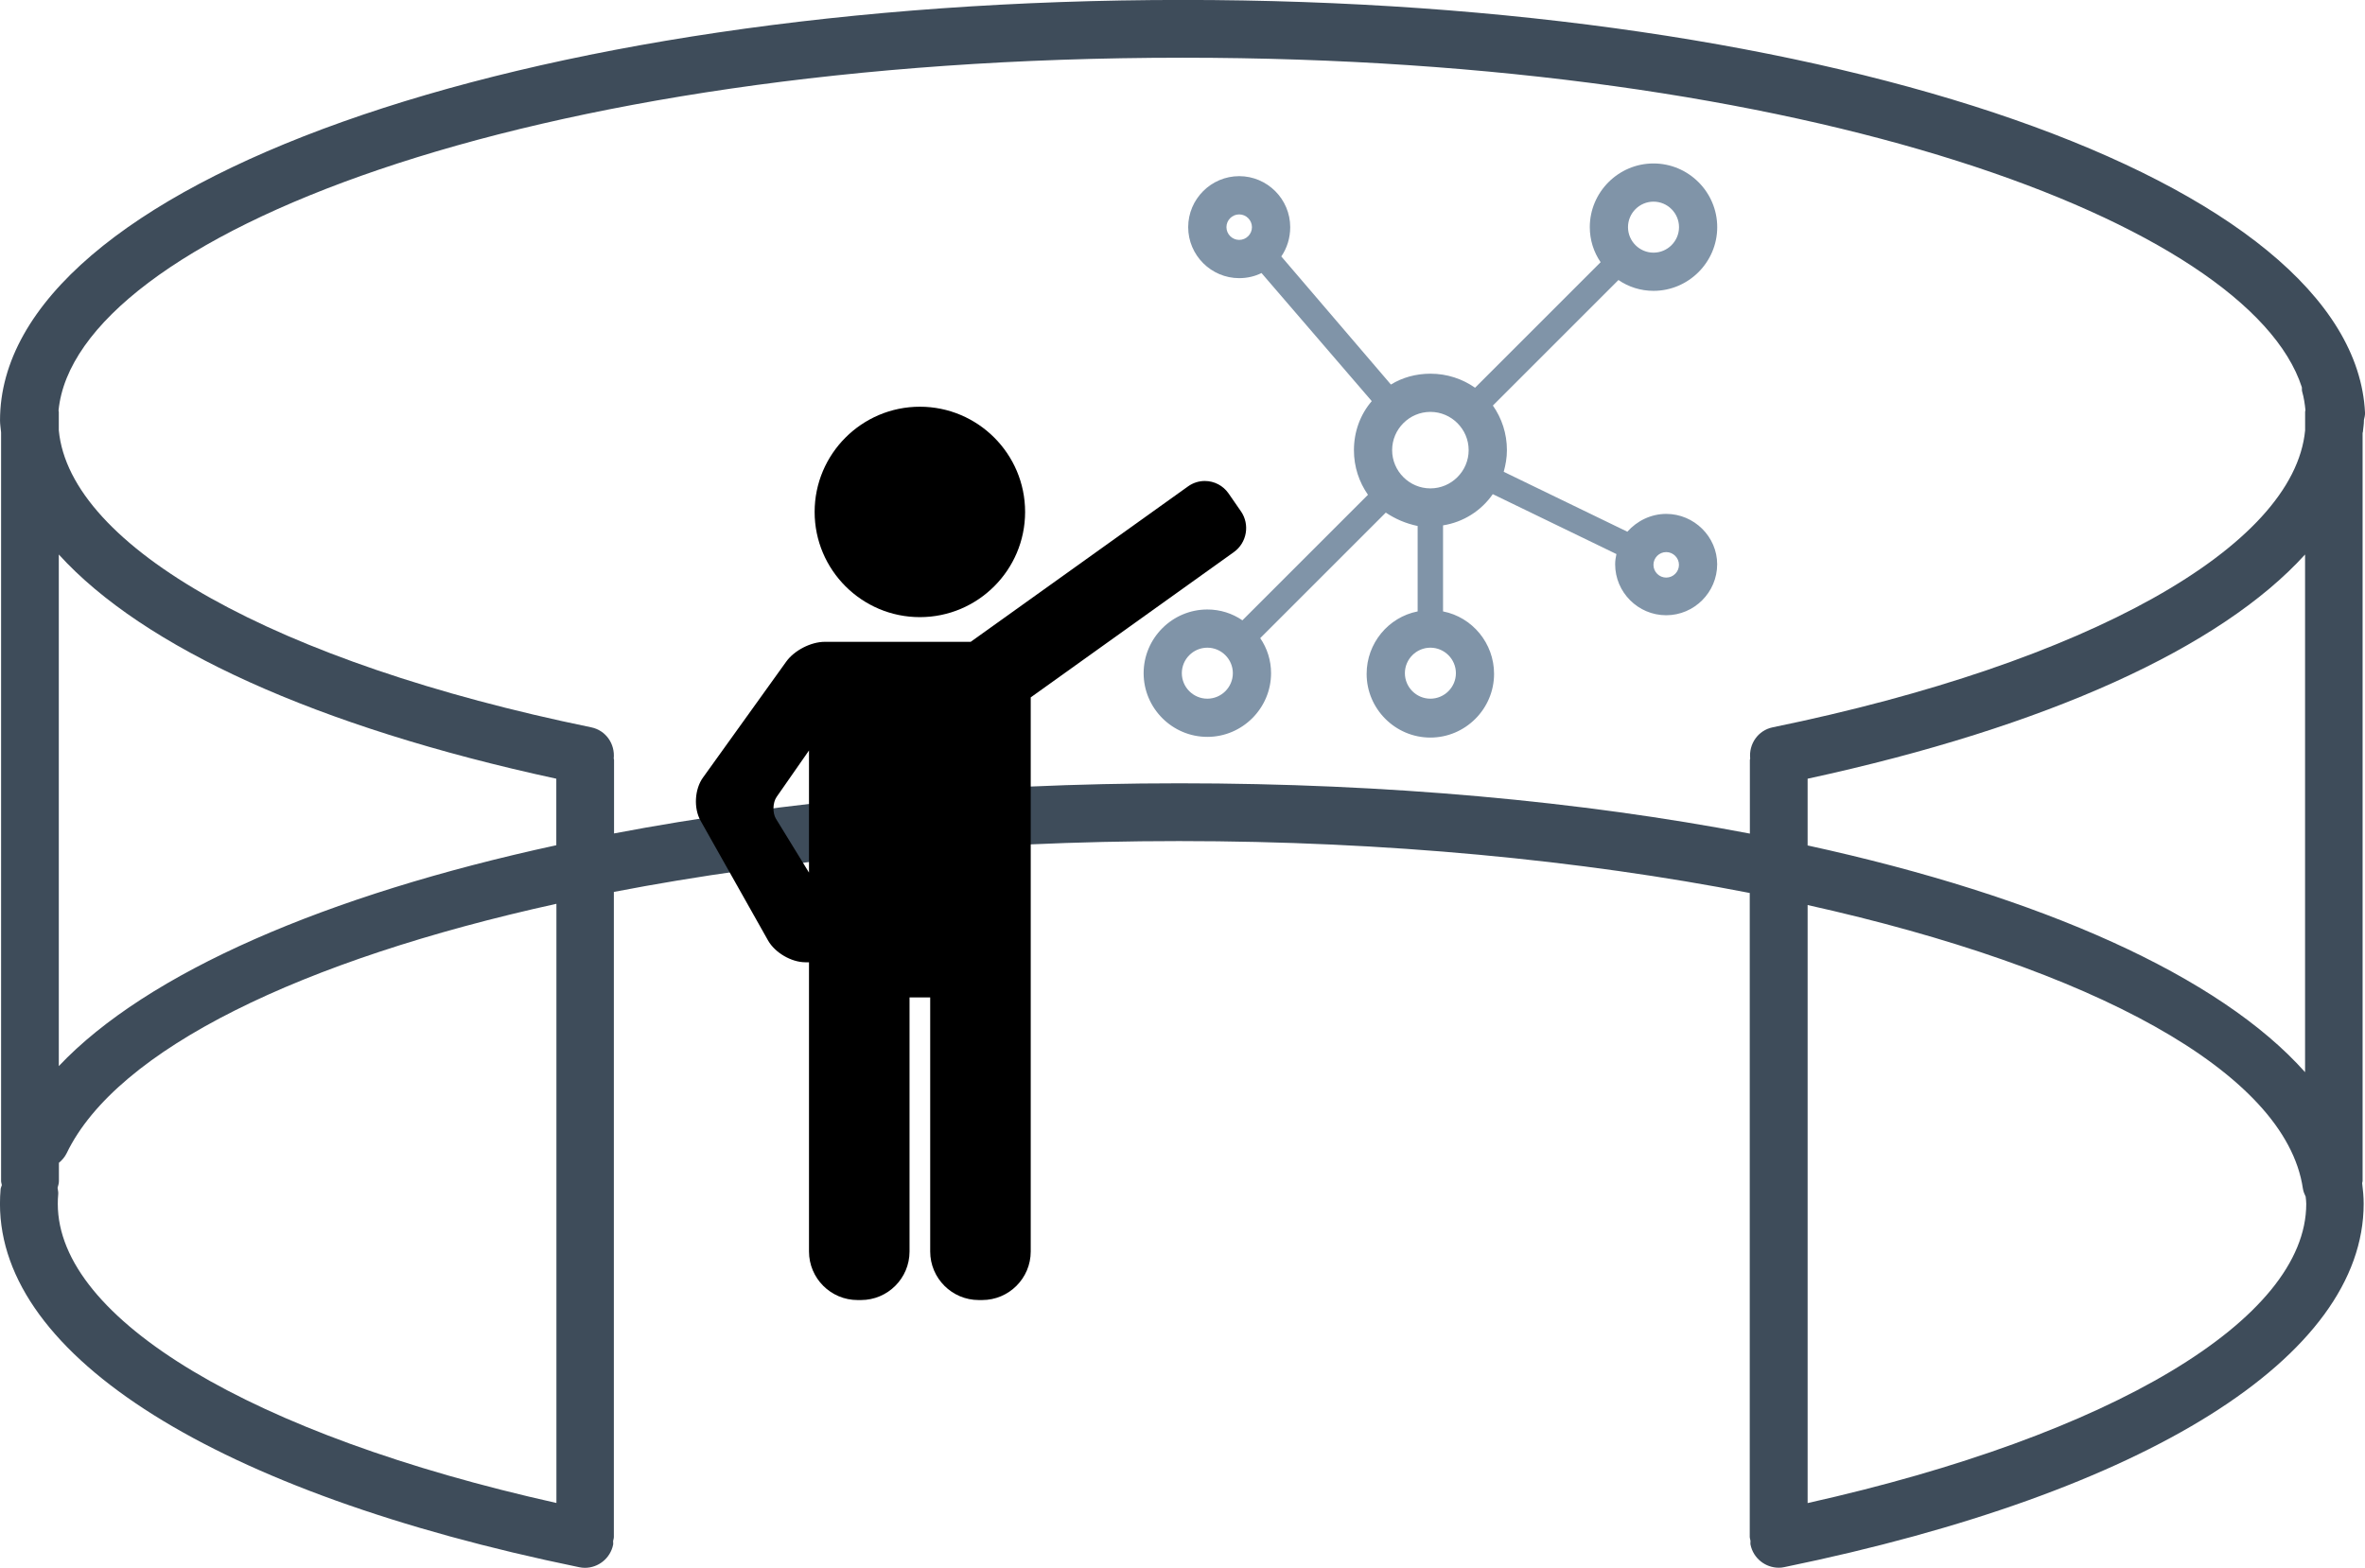 <?xml version="1.0" encoding="UTF-8" standalone="no"?>
<svg
   xmlns:dc="http://purl.org/dc/elements/1.1/"
   xmlns:cc="http://creativecommons.org/ns#"
   xmlns:rdf="http://www.w3.org/1999/02/22-rdf-syntax-ns#"
   xmlns:svg="http://www.w3.org/2000/svg"
   xmlns="http://www.w3.org/2000/svg"
   xmlns:sodipodi="http://sodipodi.sourceforge.net/DTD/sodipodi-0.dtd"
   xmlns:inkscape="http://www.inkscape.org/namespaces/inkscape"
   width="44.319mm"
   height="29.389mm"
   viewBox="0 0 44.319 29.389"
   version="1.1"
   id="svg912"
   sodipodi:docname="ixenv.svg"
   inkscape:version="1.0.1 (3bc2e813f5, 2020-09-07)">
  <sodipodi:namedview
     pagecolor="#ffffff"
     bordercolor="#666666"
     borderopacity="1"
     objecttolerance="10"
     gridtolerance="10"
     guidetolerance="10"
     inkscape:pageopacity="0"
     inkscape:pageshadow="2"
     inkscape:window-width="1704"
     inkscape:window-height="1368"
     id="namedview13"
     showgrid="false"
     inkscape:zoom="6.3281683"
     inkscape:cx="83.752513"
     inkscape:cy="55.538077"
     inkscape:window-x="0"
     inkscape:window-y="0"
     inkscape:window-maximized="0"
     inkscape:current-layer="g5044"
     inkscape:document-rotation="0" />
  <defs
     id="defs906" />
  <g
     id="layer1"
     transform="translate(-84.43,-122.889)">
    <g
       id="g5768"
       transform="translate(-130.478,50.39)">
      <g
         transform="translate(2.117)"
         id="g5044"
         style="fill:#8094a8;fill-opacity:1">
        <path
           style="fill:#3e4c5a;fill-opacity:1;stroke-width:0.541"
           id="path3872"
           d="m 257.069,80.608 c 0.006,-0.076 0.021,-0.15 0.021,-0.227 0,-0.002 -5.4e-4,-0.004 -5.4e-4,-0.007 0.01,-0.045 0.023,-0.089 0.021,-0.138 -0.207,-4.339 -9.939,-7.738 -22.158,-7.738 -12.427,0 -22.161,3.462 -22.161,7.883 0,0.075 0.014,0.149 0.02,0.223 V 94.64 c 0,0.026 0.012,0.049 0.014,0.074 -0.006,0.026 -0.021,0.048 -0.023,0.076 -0.008,0.092 -0.012,0.184 -0.012,0.276 0,2.867 4.057,5.413 10.852,6.81 0.037,0.008 0.073,0.012 0.109,0.012 0.251,0 0.476,-0.176 0.529,-0.432 0.005,-0.024 -0.001,-0.047 0,-0.071 0.005,-0.026 0.014,-0.049 0.014,-0.076 V 89.218 c 3.143,-0.606 6.776,-0.953 10.59,-0.953 3.869,0 7.536,0.357 10.696,0.973 v 12.069 c 0,0.027 0.012,0.05 0.014,0.076 0.002,0.024 -0.005,0.046 5.5e-4,0.071 0.052,0.256 0.278,0.432 0.529,0.432 0.036,0 0.072,-0.003 0.109,-0.012 6.795,-1.397 10.852,-3.943 10.852,-6.81 0,-0.129 -0.012,-0.258 -0.028,-0.387 10e-4,-0.013 0.008,-0.025 0.008,-0.039 V 80.608 Z m -10.404,7.739 v -1.251 c 4.494,-0.974 7.738,-2.457 9.322,-4.203 v 9.704 c -1.602,-1.801 -4.931,-3.292 -9.322,-4.25 z m -23.449,-0.004 c -4.322,0.937 -7.666,2.388 -9.323,4.14 v -9.59 c 1.585,1.746 4.829,3.229 9.323,4.203 z m 0,12.329 c -5.695,-1.272 -9.342,-3.443 -9.342,-5.607 0,-0.059 0.002,-0.12 0.008,-0.179 0.005,-0.042 -0.008,-0.081 -0.012,-0.122 0.011,-0.041 0.025,-0.08 0.025,-0.124 v -0.344 c 0.059,-0.049 0.11,-0.107 0.146,-0.181 0.941,-1.952 4.406,-3.623 9.177,-4.674 v 11.232 z m 11.672,-13.49 c -3.82,0 -7.433,0.339 -10.59,0.94 v -1.378 c 0,-0.01 -0.005,-0.017 -0.006,-0.026 0.028,-0.273 -0.147,-0.529 -0.421,-0.585 -5.909,-1.214 -9.772,-3.383 -9.978,-5.568 v -0.346 c 0,-0.009 -0.005,-0.016 -0.005,-0.024 0.313,-3.23 8.693,-6.614 21.064,-6.614 11.738,0 19.976,3.099 20.974,6.175 0.005,0.028 -0.002,0.054 0.006,0.081 0.033,0.116 0.051,0.234 0.062,0.35 -5.3e-4,0.011 -0.006,0.021 -0.006,0.032 v 0.348 c -0.209,2.184 -4.071,4.353 -9.978,5.566 -0.274,0.056 -0.449,0.312 -0.421,0.585 -5.6e-4,0.009 -0.006,0.017 -0.006,0.026 v 1.381 c -3.156,-0.603 -6.793,-0.943 -10.696,-0.943 z m 11.777,13.49 V 89.464 c 5.31,1.182 8.958,3.122 9.281,5.314 0.008,0.055 0.029,0.104 0.052,0.152 0.005,0.045 0.011,0.09 0.011,0.136 0,2.165 -3.649,4.336 -9.343,5.608 z" />
        <path
           d="m 244.016,82.132 c -0.287,0 -0.549,0.131 -0.729,0.334 l -2.317,-1.123 c 0.036,-0.131 0.06,-0.263 0.06,-0.406 0,-0.311 -0.096,-0.597 -0.263,-0.836 l 2.353,-2.353 c 0.191,0.131 0.418,0.203 0.657,0.203 0.657,0 1.194,-0.538 1.194,-1.194 0,-0.657 -0.537,-1.194 -1.194,-1.194 -0.657,0 -1.194,0.538 -1.194,1.194 0,0.239 0.072,0.466 0.203,0.657 l -2.353,2.353 c -0.239,-0.167 -0.526,-0.263 -0.836,-0.263 -0.275,0 -0.526,0.072 -0.741,0.203 l -2.054,-2.401 c 0.107,-0.155 0.167,-0.346 0.167,-0.549 0,-0.526 -0.43,-0.956 -0.956,-0.956 -0.526,0 -0.956,0.43 -0.956,0.956 0,0.526 0.43,0.956 0.956,0.956 0.155,0 0.299,-0.036 0.418,-0.096 l 2.066,2.401 c -0.215,0.251 -0.334,0.573 -0.334,0.92 0,0.311 0.096,0.597 0.263,0.836 l -2.353,2.353 c -0.191,-0.131 -0.418,-0.203 -0.657,-0.203 -0.657,0 -1.194,0.538 -1.194,1.194 0,0.657 0.537,1.194 1.194,1.194 0.657,0 1.194,-0.538 1.194,-1.194 0,-0.239 -0.072,-0.466 -0.203,-0.657 l 2.353,-2.353 c 0.179,0.119 0.37,0.203 0.597,0.251 v 1.601 c -0.549,0.108 -0.956,0.597 -0.956,1.171 0,0.657 0.538,1.194 1.194,1.194 0.657,0 1.194,-0.538 1.194,-1.194 0,-0.573 -0.406,-1.063 -0.956,-1.171 v -1.613 c 0.382,-0.06 0.717,-0.275 0.932,-0.585 l 2.317,1.123 c -0.012,0.06 -0.024,0.119 -0.024,0.191 0,0.526 0.43,0.956 0.956,0.956 0.526,0 0.956,-0.43 0.956,-0.956 0,-0.514 -0.43,-0.944 -0.956,-0.944 z m -0.239,-5.853 c 0.263,0 0.478,0.215 0.478,0.478 0,0.263 -0.215,0.478 -0.478,0.478 -0.263,0 -0.478,-0.215 -0.478,-0.478 0,-0.263 0.215,-0.478 0.478,-0.478 z m -7.764,0.717 c -0.131,0 -0.239,-0.108 -0.239,-0.239 0,-0.131 0.107,-0.239 0.239,-0.239 0.131,0 0.239,0.108 0.239,0.239 0,0.131 -0.107,0.239 -0.239,0.239 z m -0.597,8.6 c -0.263,0 -0.478,-0.215 -0.478,-0.478 0,-0.263 0.215,-0.478 0.478,-0.478 0.263,0 0.478,0.215 0.478,0.478 0,0.263 -0.215,0.478 -0.478,0.478 z m 4.658,-0.478 c 0,0.263 -0.215,0.478 -0.478,0.478 -0.263,0 -0.478,-0.215 -0.478,-0.478 0,-0.263 0.215,-0.478 0.478,-0.478 0.263,0 0.478,0.215 0.478,0.478 z m -0.478,-3.464 c -0.394,0 -0.717,-0.323 -0.717,-0.717 0,-0.394 0.323,-0.717 0.717,-0.717 0.394,0 0.717,0.323 0.717,0.717 0,0.394 -0.323,0.717 -0.717,0.717 z m 4.419,1.672 c -0.131,0 -0.239,-0.107 -0.239,-0.239 0,-0.131 0.107,-0.239 0.239,-0.239 0.131,0 0.239,0.108 0.239,0.239 0,0.131 -0.107,0.239 -0.239,0.239 z"
           id="path4455"
           style="fill:#8094a8;fill-opacity:1;stroke-width:0.119" />
      </g>
      <g
         id="g5102"
         transform="matrix(0.182,0,0,0.182,224.732,80.123)">
        <path
           id="path5098"
           d="m 40.736,21.672 c 5.975,0 10.836,-4.861 10.836,-10.836 C 51.572,4.861 46.711,0 40.736,0 34.761,0 29.9,4.861 29.9,10.836 c 0,5.975 4.861,10.836 10.836,10.836 z"
           style="fill:#000000" />
        <path
           id="path5100"
           d="M 73.798,10.78 72.519,8.93 C 71.964,8.128 71.051,7.649 70.076,7.649 c -0.622,0 -1.218,0.192 -1.726,0.555 L 45.97,24.214 H 33.203 32.32 30.953 c -1.433,0 -3.143,0.878 -3.979,2.042 L 18.4,38.201 c -0.862,1.202 -0.969,3.153 -0.243,4.441 L 25.1,54.967 c 0.711,1.263 2.404,2.252 3.853,2.252 h 0.367 v 0.12 0.503 29.166 c 0,2.757 2.243,5 5,5 h 0.352 c 2.757,0 5,-2.243 5,-5 V 60.842 h 2.127 v 26.166 c 0,2.757 2.243,5 5,5 h 0.351 c 2.757,0 5,-2.243 5,-5 V 57.842 57.339 29.936 L 73.068,14.971 c 1.339,-0.957 1.666,-2.837 0.73,-4.191 z M 29.32,47.981 25.92,42.442 c -0.369,-0.601 -0.337,-1.673 0.065,-2.251 l 3.335,-4.786 z"
           style="fill:#000000" />
      </g>
    </g>
  </g>
</svg>
